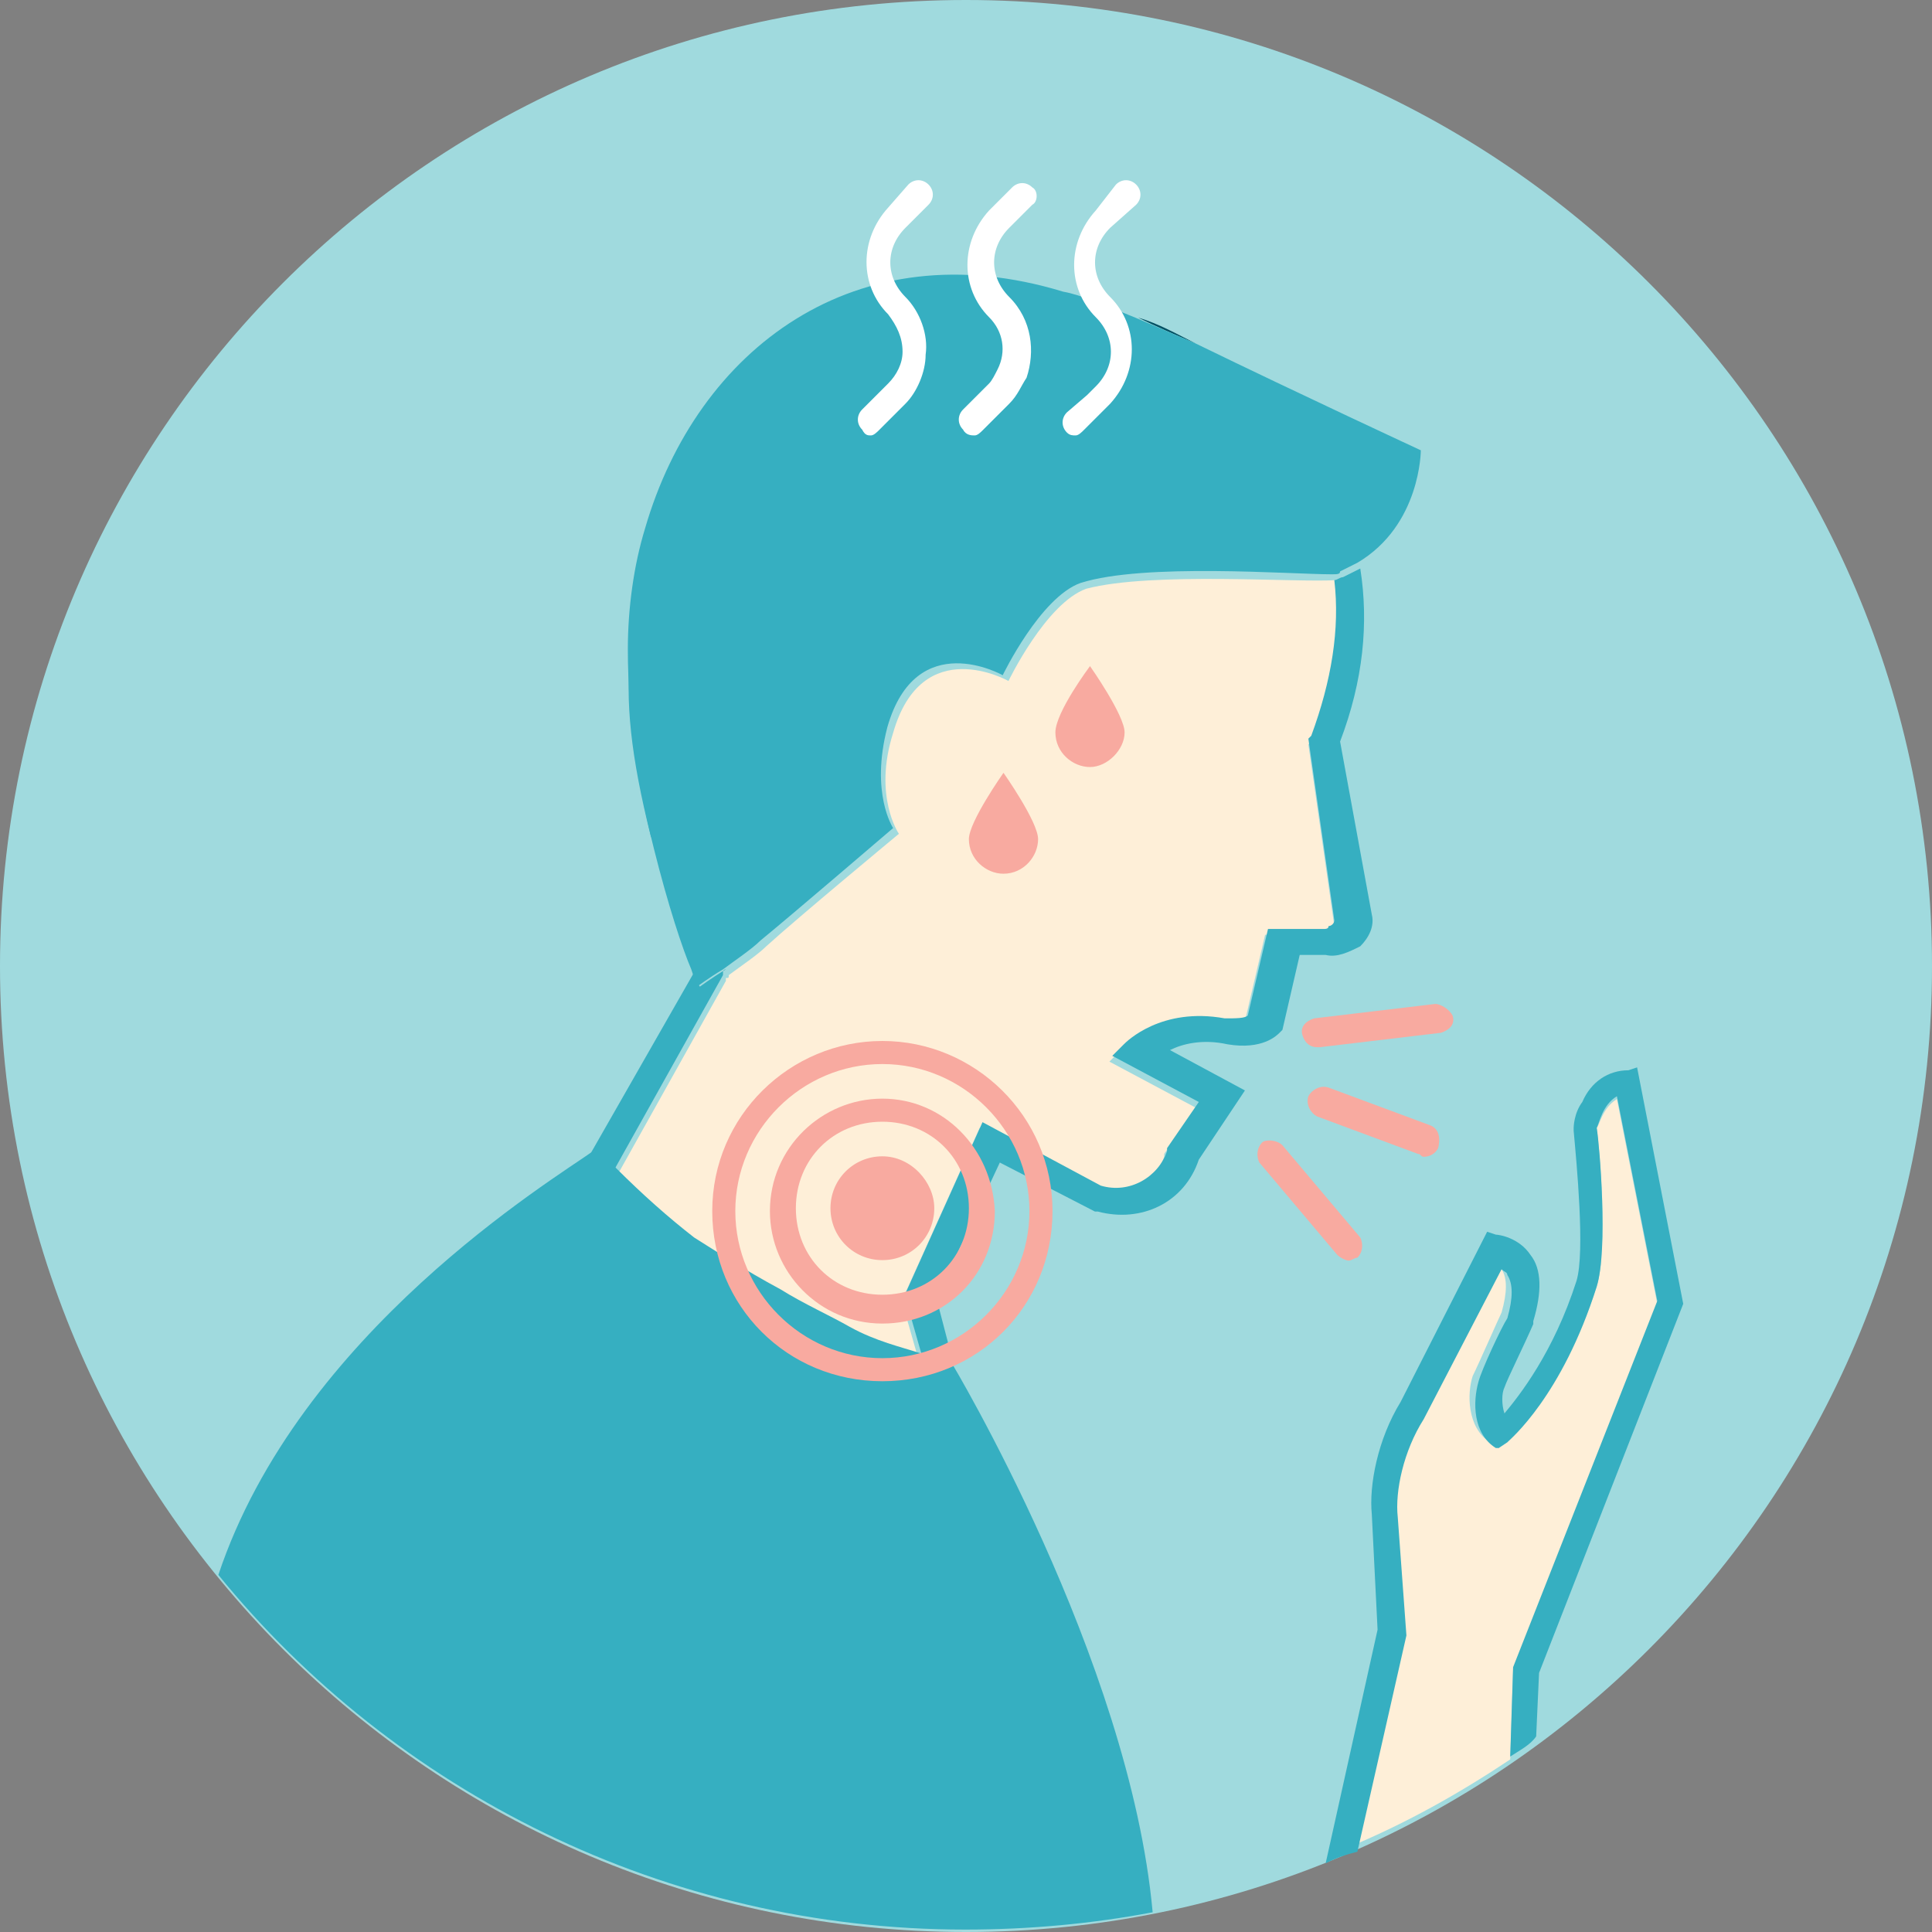 <svg width="67" height="67" viewBox="0 0 67 67" fill="none" xmlns="http://www.w3.org/2000/svg">
<rect x="0" y="0" width="67" height="67" fill="#808080" stroke="none"/>
<path d="M33.5 67C52.002 67 67 52.002 67 33.5C67 14.998 52.002 0 33.5 0C14.998 0 0 14.998 0 33.5C0 52.002 14.998 67 33.5 67Z" fill="#A0DADE"/>
<path d="M46.373 20.116C44.973 20.216 39.973 19.816 37.673 20.416C36.273 20.916 34.973 23.616 34.973 23.616C34.973 23.616 31.973 21.916 30.973 25.416C30.273 27.616 31.173 28.916 31.173 28.916C31.173 28.916 27.673 31.816 26.573 32.816C26.273 33.116 25.673 33.516 25.273 33.816C25.273 33.916 25.273 33.916 25.173 33.916V34.016L21.373 40.816C22.273 41.716 23.173 42.516 24.073 43.216C24.873 43.716 25.873 44.316 27.073 45.016C27.873 45.416 28.673 45.916 29.473 46.316C30.473 46.716 31.273 47.016 31.873 47.216L31.273 45.116L33.973 39.116L38.073 41.316C38.973 41.616 40.073 41.016 40.373 40.116V40.016L41.473 38.416L38.473 36.816L38.873 36.416C38.973 36.316 40.173 35.116 42.373 35.516C42.773 35.616 43.073 35.516 43.173 35.416L43.873 32.416H45.673H45.773C45.873 32.516 45.973 32.416 46.073 32.316C46.173 32.216 46.273 32.116 46.273 32.116L45.373 25.816L45.473 25.716C46.173 23.616 46.473 21.816 46.373 20.116Z" fill="#FEEFD8"/>
<path d="M41.473 11.916C40.873 11.616 40.173 11.216 39.473 11.016C40.073 11.316 40.773 11.616 41.473 11.916Z" fill="#005063"/>
<path d="M22.573 29.016C22.673 29.116 22.673 29.316 22.773 29.416C22.273 27.316 21.873 24.916 21.873 22.516C21.673 24.316 21.873 26.216 22.573 29.016Z" fill="#36AFC1"/>
<path d="M24.073 33.716L20.473 40.016C20.573 39.916 20.673 39.916 20.673 39.916C20.873 40.116 21.073 40.316 21.273 40.616L25.073 33.816V33.716C25.073 33.616 25.173 33.616 25.173 33.616C24.673 33.916 24.273 34.216 24.273 34.216C24.273 34.216 24.173 34.116 24.073 33.716Z" fill="#36AFC1"/>
<path d="M46.473 25.716C47.273 23.616 47.473 21.616 47.173 19.716C46.973 19.816 46.773 19.916 46.573 20.016C46.473 20.016 46.373 20.116 46.273 20.116C46.473 21.816 46.173 23.616 45.473 25.516L45.373 25.616L46.273 31.916C46.273 32.016 46.173 32.116 46.073 32.116C46.073 32.216 45.973 32.216 45.873 32.216H45.773H43.973L43.273 35.216C43.173 35.316 42.873 35.316 42.473 35.316C40.273 34.916 39.073 36.116 38.973 36.216L38.573 36.616L41.573 38.216L40.473 39.816V39.916C40.173 40.816 39.173 41.416 38.173 41.116L34.073 38.916L31.373 44.916L31.973 47.016C32.573 47.216 32.973 47.316 33.073 47.316L32.473 45.016L34.673 40.316L37.973 42.016H38.073C39.573 42.416 41.073 41.716 41.573 40.216L43.173 37.816L40.573 36.416C40.973 36.216 41.673 36.016 42.573 36.216C43.773 36.416 44.273 35.916 44.373 35.816L44.473 35.716L45.073 33.116H45.973C46.373 33.216 46.773 33.016 47.173 32.816C47.473 32.516 47.673 32.116 47.573 31.716L46.473 25.716Z" fill="#36AFC1"/>
<path d="M41.473 11.916C40.773 11.616 40.073 11.316 39.373 11.016C38.373 10.616 37.473 10.216 36.873 10.116C29.673 7.916 24.173 12.116 22.373 18.316C21.973 19.616 21.773 21.116 21.773 22.516C21.773 25.016 22.173 27.416 22.673 29.416C23.173 31.416 23.673 32.916 23.973 33.616C24.073 33.916 24.173 34.216 24.173 34.216C24.173 34.216 24.573 33.916 25.073 33.616C25.473 33.316 26.073 32.916 26.373 32.616C27.473 31.716 30.973 28.716 30.973 28.716C30.973 28.716 30.173 27.516 30.773 25.216C31.773 21.716 34.773 23.416 34.773 23.416C34.773 23.416 36.073 20.716 37.473 20.216C39.673 19.516 44.773 19.916 46.173 19.916C46.373 19.916 46.473 19.916 46.473 19.816C46.673 19.716 46.873 19.616 47.073 19.516C49.273 18.216 49.273 15.616 49.273 15.616C49.273 15.616 45.173 13.716 41.473 11.916Z" fill="#36AFC1"/>
<path d="M32.973 47.216C32.873 47.216 32.573 47.116 31.873 46.916C31.273 46.716 30.373 46.516 29.473 46.016C28.773 45.616 27.873 45.216 27.073 44.716C25.773 44.016 24.873 43.416 24.073 42.916C23.173 42.216 22.273 41.416 21.373 40.516C21.173 40.316 20.973 40.116 20.773 39.816C20.773 39.816 20.673 39.916 20.573 39.916C19.173 40.916 10.373 46.216 7.573 54.616C13.673 62.116 23.073 66.916 33.473 66.916C35.673 66.916 37.873 66.716 39.973 66.316C39.173 57.516 32.973 47.216 32.973 47.216Z" fill="#36AFC1"/>
<path d="M55.373 39.116C55.473 39.816 55.773 43.316 55.373 44.616C54.173 48.316 52.273 49.916 52.273 50.016L51.973 50.216L51.673 50.016C50.873 49.516 50.873 48.316 51.073 47.716C51.273 47.316 51.973 45.716 52.073 45.516C52.273 44.816 52.273 44.316 52.073 44.016C51.973 43.916 51.973 43.816 51.873 43.816L49.173 49.016C48.473 50.116 48.273 51.516 48.273 52.416L48.573 56.516L46.873 64.016C48.773 63.216 50.573 62.216 52.373 61.016L52.473 57.916L57.473 45.216L56.073 38.116C55.573 38.416 55.473 39.016 55.373 39.116Z" fill="#FEEFD8"/>
<path d="M56.473 37.116C55.773 37.116 55.173 37.516 54.873 38.216C54.573 38.616 54.573 39.116 54.573 39.116V39.216C54.673 40.316 54.973 43.416 54.673 44.416C53.873 46.916 52.673 48.416 52.173 49.016C52.073 48.716 52.073 48.316 52.173 48.116C52.273 47.816 52.873 46.616 53.173 45.916V45.816C53.473 44.816 53.473 44.016 53.073 43.516C52.673 42.916 51.973 42.816 51.873 42.816L51.573 42.716L48.573 48.616C47.773 49.916 47.473 51.516 47.573 52.516L47.773 56.516L45.973 64.616C46.373 64.416 46.673 64.316 47.073 64.216L48.773 56.716L48.473 52.616C48.373 51.716 48.673 50.316 49.373 49.216L52.073 44.016C52.173 44.116 52.273 44.116 52.273 44.216C52.473 44.516 52.473 45.016 52.273 45.716C52.073 46.016 51.373 47.516 51.273 47.916C51.073 48.616 51.073 49.716 51.873 50.216H51.973L52.273 50.016C52.373 49.916 54.173 48.416 55.373 44.616C55.773 43.316 55.473 39.716 55.373 39.116C55.473 38.916 55.573 38.316 56.073 38.016L57.473 45.116L52.473 57.816L52.373 60.916C52.673 60.716 53.073 60.516 53.273 60.216L53.373 58.016L58.373 45.216L56.773 37.016L56.473 37.116Z" fill="#36AFC1"/>
<path d="M49.773 34.816L45.573 35.316C45.273 35.416 45.073 35.616 45.173 35.916C45.273 36.216 45.473 36.316 45.673 36.316H45.773L49.973 35.816C50.273 35.716 50.473 35.516 50.373 35.216C50.273 35.016 49.973 34.816 49.773 34.816Z" fill="#F8AAA0"/>
<path d="M49.573 39.016L46.073 37.716C45.773 37.616 45.473 37.816 45.373 38.016C45.273 38.316 45.473 38.616 45.673 38.716L49.173 40.016C49.273 40.016 49.273 40.116 49.373 40.116C49.573 40.116 49.773 40.016 49.873 39.816C49.973 39.416 49.873 39.116 49.573 39.016Z" fill="#F8AAA0"/>
<path d="M44.473 39.716C44.273 39.516 43.873 39.516 43.773 39.616C43.573 39.816 43.573 40.116 43.673 40.316L46.373 43.516C46.473 43.616 46.673 43.716 46.773 43.716C46.873 43.716 46.973 43.616 47.073 43.616C47.273 43.416 47.273 43.116 47.173 42.916L44.473 39.716Z" fill="#F8AAA0"/>
<path d="M24 29C23.7 27.7 23.5 26.2 23.4 24.7C23.5 26 23.6 27.3 24 29Z" fill="#36AFC1"/>
<path d="M30.6 40.1C29.6 40.1 28.8 40.9 28.8 41.9C28.8 42.9 29.6 43.7 30.6 43.7C31.6 43.7 32.4 42.9 32.4 41.9C32.4 41 31.6 40.1 30.6 40.1Z" fill="#F8AAA0"/>
<path d="M30.6 44.9C28.9 44.9 27.6 43.6 27.6 41.9C27.6 40.2 28.9 38.9 30.6 38.9C32.3 38.9 33.6 40.2 33.6 41.9C33.6 43.6 32.3 44.9 30.6 44.9ZM30.6 38.1C28.5 38.1 26.7 39.8 26.7 42C26.7 44.1 28.4 45.9 30.6 45.9C32.8 45.9 34.5 44.2 34.5 42C34.4 39.8 32.7 38.1 30.6 38.1Z" fill="#F8AAA0"/>
<path d="M30.6 47.1C27.8 47.1 25.5 44.8 25.5 42C25.5 39.2 27.8 36.9 30.6 36.9C33.4 36.9 35.7 39.2 35.7 42C35.7 44.8 33.4 47.1 30.6 47.1ZM30.6 36.1C27.4 36.1 24.7 38.7 24.7 42C24.7 45.3 27.3 47.9 30.6 47.9C33.9 47.9 36.5 45.3 36.5 42C36.5 38.7 33.8 36.1 30.6 36.1Z" fill="#F8AAA0"/>
<path d="M32.2 7.1C32.4 6.9 32.4 6.6 32.2 6.4C32 6.2 31.7 6.2 31.5 6.4L30.8 7.2C29.8 8.3 29.8 9.9 30.8 10.9C31.1 11.3 31.3 11.7 31.3 12.2C31.3 12.6 31.1 13 30.8 13.3L29.9 14.2C29.7 14.4 29.7 14.7 29.9 14.9C30 15.1 30.1 15.1 30.2 15.1C30.3 15.1 30.4 15 30.5 14.9L31.4 14C31.8 13.6 32.1 12.9 32.1 12.3C32.2 11.6 31.9 10.8 31.4 10.3C30.7 9.6 30.7 8.6 31.4 7.9L32.2 7.1Z" fill="white"/>
<path d="M35.8 7.1C36 7 36 6.6 35.8 6.5C35.6 6.3 35.3 6.3 35.1 6.5L34.3 7.3C33.3 8.4 33.3 10 34.3 11C34.8 11.5 34.9 12.2 34.6 12.8C34.5 13 34.4 13.2 34.3 13.3L33.4 14.2C33.2 14.4 33.2 14.7 33.4 14.9C33.5 15.1 33.7 15.1 33.8 15.1C33.9 15.1 34 15 34.1 14.9L35 14C35.3 13.7 35.4 13.4 35.6 13.1C35.9 12.2 35.8 11.1 35 10.3C34.3 9.6 34.3 8.6 35 7.9L35.8 7.1Z" fill="white"/>
<path d="M39.4 7.1C39.6 6.9 39.6 6.6 39.4 6.4C39.2 6.2 38.9 6.2 38.7 6.4L38 7.3C37 8.4 37 10 38 11C38.7 11.7 38.7 12.7 38 13.4L37.7 13.7L37 14.3C36.8 14.5 36.8 14.8 37 15C37.1 15.1 37.2 15.1 37.3 15.1C37.4 15.1 37.5 15 37.6 14.9L38.5 14C39.5 12.9 39.5 11.3 38.5 10.3C37.8 9.6 37.8 8.6 38.5 7.9L39.4 7.1Z" fill="white"/>
<path d="M36.6 25.4C36.6 26.1 37.2 26.6 37.8 26.6C38.4 26.6 39 26 39 25.4C39 24.8 37.8 23.1 37.8 23.1C37.8 23.1 36.6 24.7 36.6 25.4Z" fill="#F8AAA0"/>
<path d="M33.6 29.1C33.6 29.8 34.2 30.3 34.8 30.3C35.5 30.3 36 29.7 36 29.1C36 28.5 34.8 26.8 34.8 26.8C34.8 26.8 33.6 28.5 33.6 29.1Z" fill="#F8AAA0"/>
</svg>
